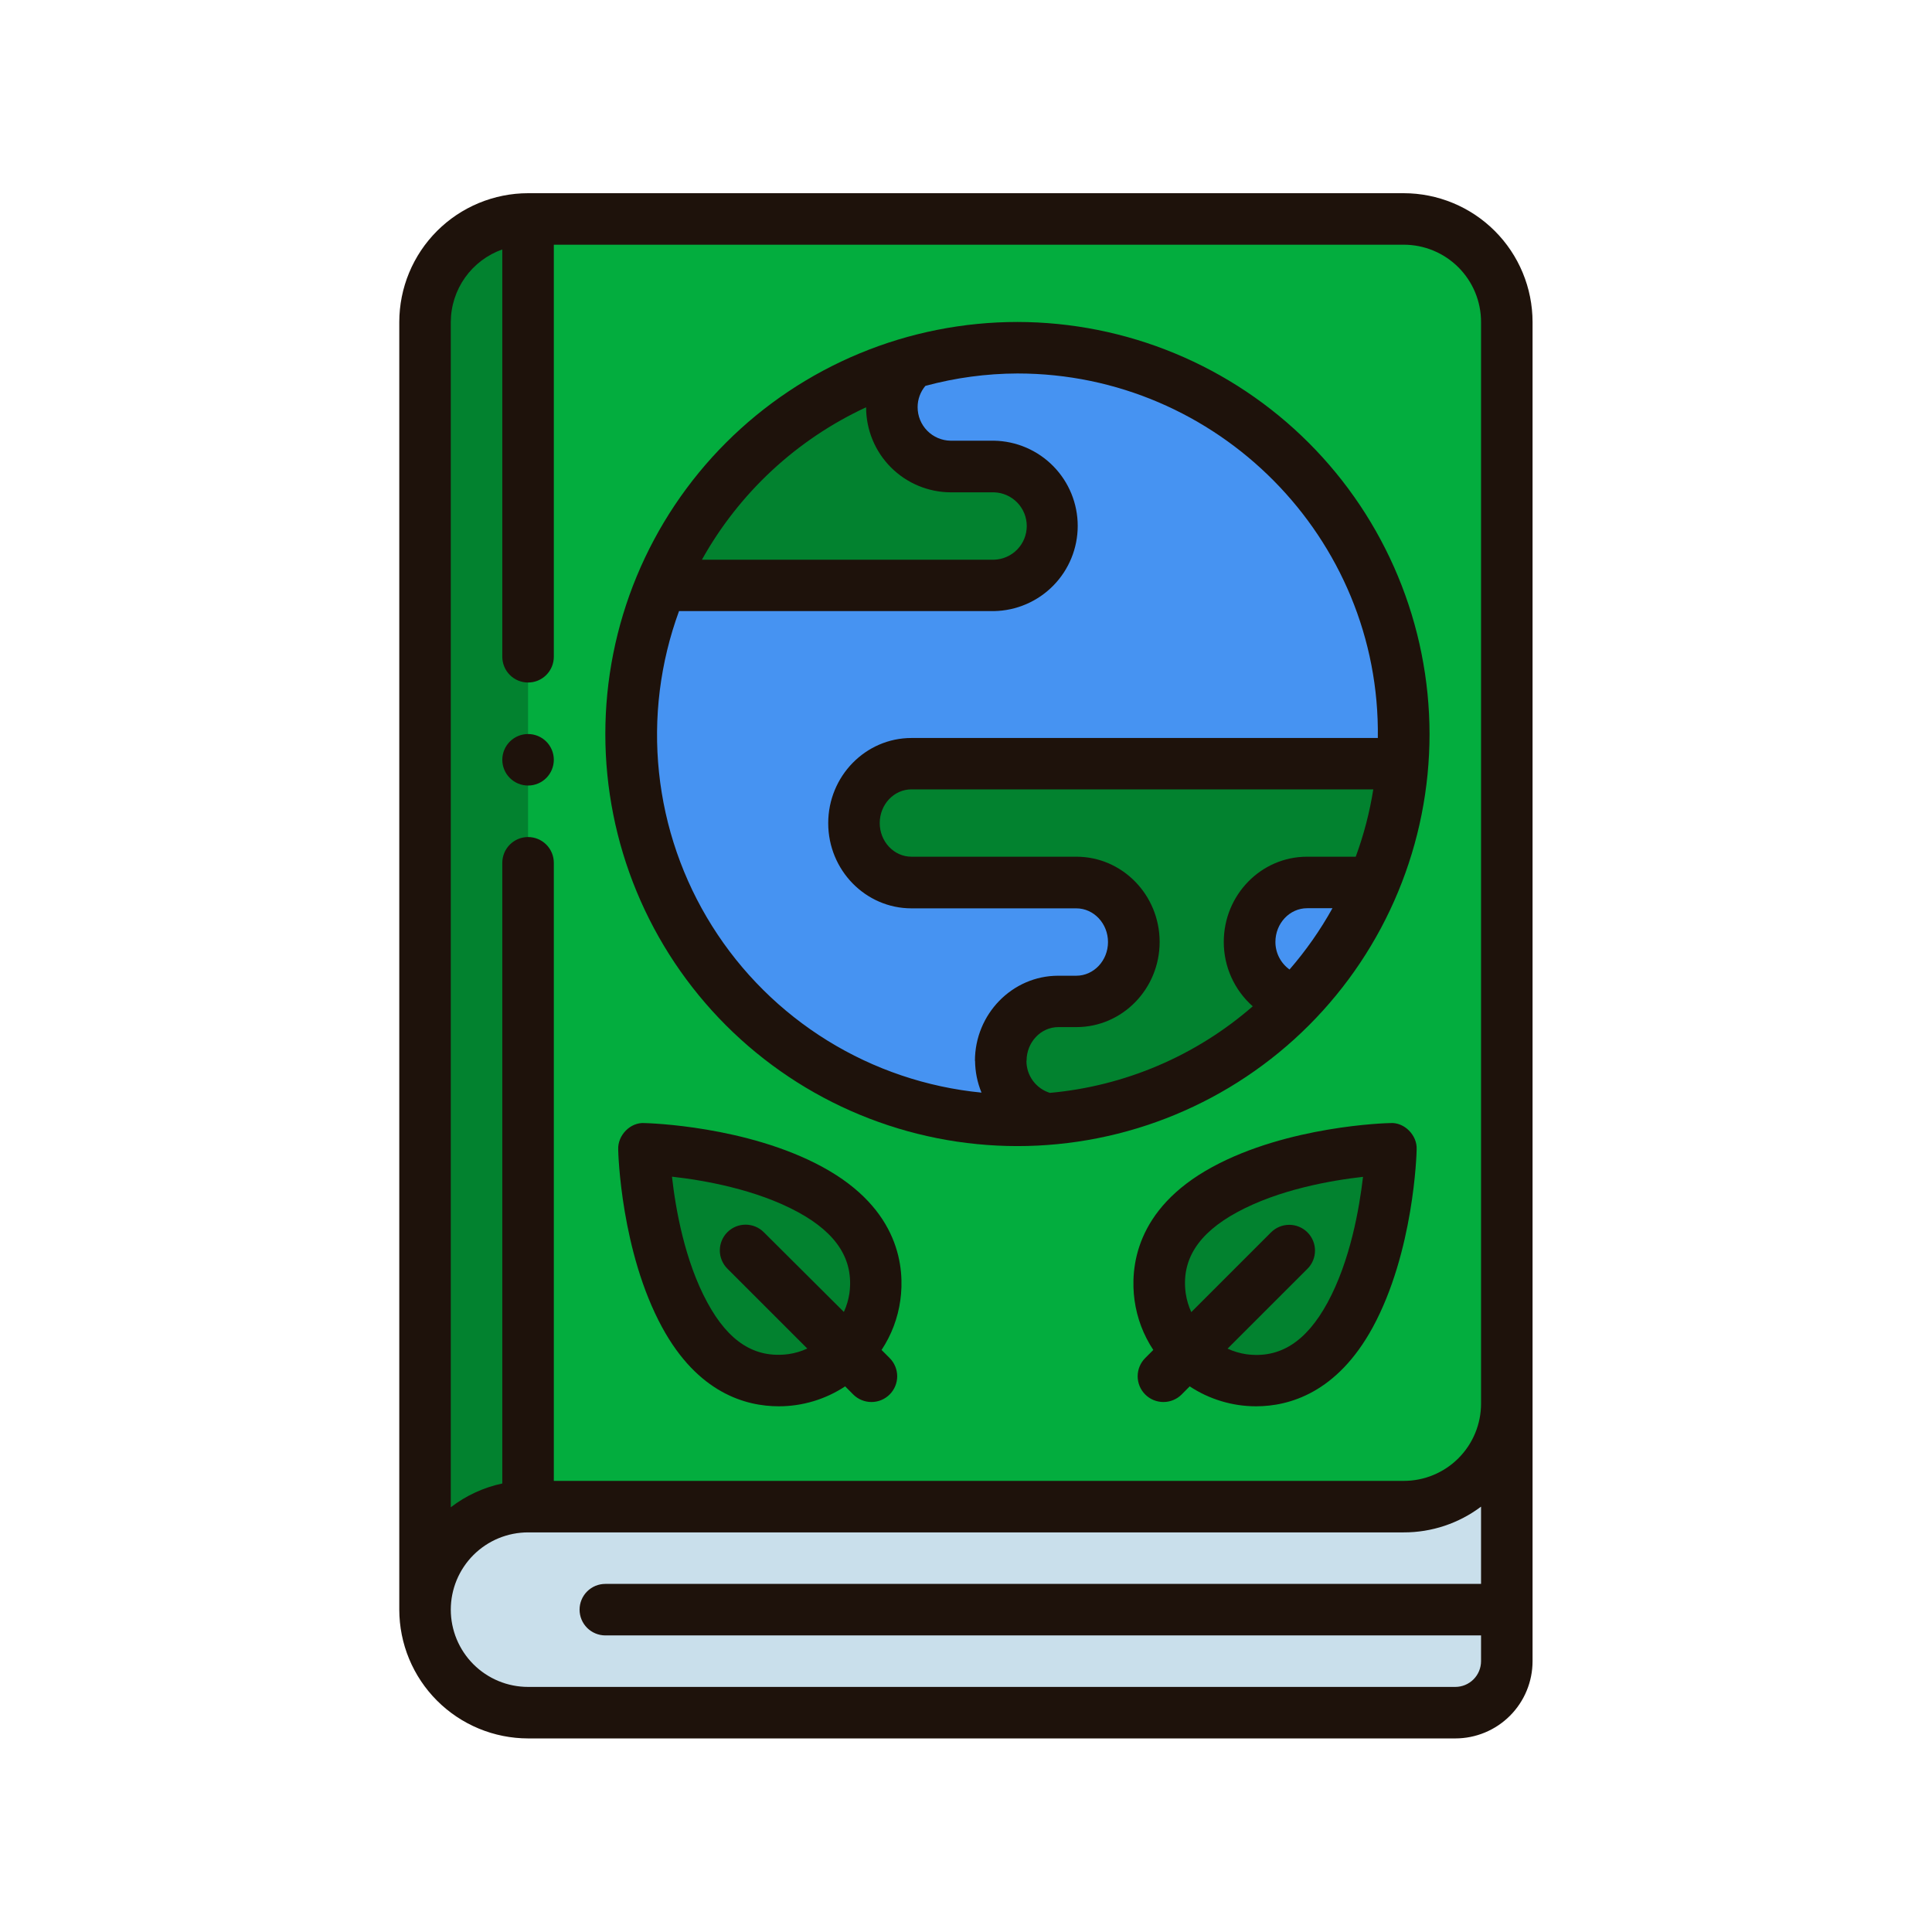 <svg xmlns="http://www.w3.org/2000/svg" xmlns:xlink="http://www.w3.org/1999/xlink" width="1024" zoomAndPan="magnify" viewBox="0 0 768 768" height="1024" preserveAspectRatio="xMidYMid meet" version="1.0"><defs><clipPath id="id1"><path d="M 158.594 76.801 L 609.344 76.801 L 609.344 691.051 L 158.594 691.051 Z M 158.594 76.801 " clip-rule="nonzero"/></clipPath></defs><path fill="#03ad3e" d="M 558.023 87.039 L 209.914 87.039 C 208.57 87.039 207.234 87.102 205.898 87.234 C 204.562 87.367 203.238 87.562 201.922 87.824 C 200.605 88.086 199.309 88.41 198.023 88.801 C 196.742 89.191 195.48 89.641 194.238 90.156 C 193 90.668 191.789 91.242 190.605 91.871 C 189.422 92.504 188.273 93.195 187.16 93.938 C 186.043 94.684 184.969 95.48 183.93 96.332 C 182.895 97.184 181.902 98.082 180.953 99.031 C 180.004 99.98 179.105 100.973 178.254 102.008 C 177.402 103.047 176.605 104.121 175.859 105.238 C 175.113 106.352 174.426 107.5 173.793 108.684 C 173.16 109.867 172.59 111.078 172.074 112.316 C 171.562 113.555 171.109 114.816 170.723 116.102 C 170.332 117.383 170.008 118.684 169.746 120 C 169.484 121.312 169.285 122.641 169.156 123.973 C 169.023 125.309 168.957 126.645 168.957 127.988 L 168.957 639.863 C 168.957 638.52 169.023 637.184 169.156 635.848 C 169.285 634.516 169.484 633.188 169.746 631.875 C 170.008 630.559 170.332 629.258 170.723 627.977 C 171.109 626.691 171.562 625.43 172.074 624.191 C 172.59 622.953 173.16 621.742 173.793 620.559 C 174.426 619.375 175.113 618.227 175.859 617.113 C 176.605 615.996 177.402 614.922 178.254 613.883 C 179.105 612.848 180.004 611.855 180.953 610.906 C 181.902 609.957 182.895 609.059 183.93 608.207 C 184.969 607.355 186.043 606.559 187.16 605.812 C 188.273 605.07 189.422 604.379 190.605 603.746 C 191.789 603.117 193 602.543 194.238 602.031 C 195.48 601.516 196.742 601.066 198.023 600.676 C 199.309 600.285 200.605 599.961 201.922 599.699 C 203.238 599.438 204.562 599.242 205.898 599.109 C 207.234 598.977 208.57 598.914 209.914 598.914 L 558.023 598.914 C 559.363 598.914 560.699 598.848 562.035 598.715 C 563.371 598.582 564.695 598.387 566.012 598.125 C 567.328 597.863 568.625 597.539 569.91 597.148 C 571.195 596.762 572.453 596.309 573.695 595.797 C 574.934 595.281 576.145 594.711 577.328 594.078 C 578.512 593.445 579.66 592.758 580.773 592.012 C 581.891 591.266 582.965 590.469 584.004 589.617 C 585.039 588.766 586.031 587.867 586.98 586.918 C 587.93 585.969 588.828 584.977 589.68 583.941 C 590.531 582.902 591.328 581.828 592.074 580.715 C 592.82 579.598 593.508 578.449 594.141 577.266 C 594.773 576.082 595.344 574.871 595.859 573.633 C 596.371 572.395 596.824 571.133 597.211 569.852 C 597.602 568.566 597.926 567.266 598.188 565.953 C 598.449 564.637 598.648 563.312 598.777 561.977 C 598.91 560.641 598.977 559.305 598.977 557.961 L 598.977 127.988 C 598.977 126.645 598.91 125.309 598.777 123.973 C 598.648 122.641 598.449 121.312 598.188 120 C 597.926 118.684 597.602 117.383 597.211 116.102 C 596.824 114.816 596.371 113.555 595.859 112.316 C 595.344 111.078 594.773 109.867 594.141 108.684 C 593.508 107.5 592.82 106.352 592.074 105.238 C 591.328 104.121 590.531 103.047 589.68 102.008 C 588.828 100.973 587.93 99.98 586.98 99.031 C 586.031 98.082 585.039 97.184 584.004 96.332 C 582.965 95.48 581.891 94.684 580.773 93.938 C 579.66 93.195 578.512 92.504 577.328 91.871 C 576.145 91.242 574.934 90.668 573.695 90.156 C 572.453 89.641 571.195 89.191 569.91 88.801 C 568.625 88.41 567.328 88.086 566.012 87.824 C 564.695 87.562 563.371 87.367 562.035 87.234 C 560.699 87.102 559.363 87.039 558.023 87.039 Z M 558.023 87.039 " fill-opacity="1" fill-rule="nonzero"/><path fill="#02822f" d="M 209.914 87.039 L 209.914 598.914 C 208.57 598.914 207.234 598.977 205.898 599.109 C 204.562 599.242 203.238 599.438 201.922 599.699 C 200.605 599.961 199.309 600.285 198.023 600.676 C 196.742 601.066 195.48 601.516 194.238 602.031 C 193 602.543 191.789 603.117 190.605 603.746 C 189.422 604.379 188.273 605.07 187.16 605.812 C 186.043 606.559 184.969 607.355 183.93 608.207 C 182.895 609.059 181.902 609.957 180.953 610.906 C 180.004 611.855 179.105 612.848 178.254 613.883 C 177.402 614.922 176.605 615.996 175.859 617.113 C 175.113 618.227 174.426 619.375 173.793 620.559 C 173.16 621.742 172.59 622.953 172.074 624.191 C 171.562 625.43 171.109 626.691 170.723 627.977 C 170.332 629.258 170.008 630.559 169.746 631.875 C 169.484 633.188 169.285 634.516 169.156 635.848 C 169.023 637.184 168.957 638.52 168.957 639.863 L 168.957 127.988 C 168.957 126.645 169.023 125.309 169.156 123.973 C 169.285 122.641 169.484 121.312 169.746 120 C 170.008 118.684 170.332 117.383 170.723 116.102 C 171.109 114.816 171.562 113.555 172.074 112.316 C 172.59 111.078 173.16 109.867 173.793 108.684 C 174.426 107.5 175.113 106.352 175.859 105.238 C 176.605 104.121 177.402 103.047 178.254 102.008 C 179.105 100.973 180.004 99.98 180.953 99.031 C 181.902 98.082 182.895 97.184 183.93 96.332 C 184.969 95.48 186.043 94.684 187.16 93.938 C 188.273 93.195 189.422 92.504 190.605 91.871 C 191.789 91.242 193 90.668 194.238 90.156 C 195.48 89.641 196.742 89.191 198.023 88.801 C 199.309 88.41 200.605 88.086 201.922 87.824 C 203.238 87.562 204.562 87.367 205.898 87.234 C 207.234 87.102 208.57 87.039 209.914 87.039 Z M 209.914 87.039 " fill-opacity="1" fill-rule="nonzero"/><path fill="#02822f" d="M 272.199 522.746 C 256.844 494.594 255.984 456.676 255.984 456.676 C 255.984 456.676 293.867 457.547 322.074 472.891 C 345.508 485.688 349.555 502.156 347.762 515.488 C 347.617 516.52 347.43 517.543 347.203 518.559 C 346.977 519.578 346.707 520.582 346.398 521.574 C 346.09 522.57 345.742 523.551 345.352 524.516 C 344.965 525.484 344.539 526.434 344.074 527.363 C 343.609 528.297 343.109 529.207 342.57 530.098 C 342.035 530.992 341.461 531.859 340.852 532.703 C 340.246 533.551 339.605 534.367 338.93 535.164 C 338.254 535.957 337.551 536.723 336.816 537.457 C 336.078 538.195 335.312 538.898 334.523 539.574 C 333.73 540.25 332.91 540.891 332.066 541.5 C 331.223 542.109 330.352 542.684 329.461 543.223 C 328.57 543.762 327.66 544.266 326.727 544.73 C 325.797 545.195 324.848 545.621 323.883 546.012 C 322.918 546.398 321.938 546.75 320.941 547.059 C 319.949 547.367 318.941 547.637 317.926 547.867 C 316.91 548.094 315.887 548.281 314.855 548.43 C 301.469 550.285 284.949 546.176 272.199 522.746 Z M 272.199 522.746 " fill-opacity="1" fill-rule="nonzero"/><path fill="#02822f" d="M 536.688 522.746 C 552.047 494.594 552.902 456.676 552.902 456.676 C 552.902 456.676 515.02 457.547 486.812 472.891 C 463.379 485.688 459.336 502.156 461.125 515.488 C 461.273 516.52 461.457 517.543 461.688 518.559 C 461.914 519.578 462.18 520.582 462.488 521.574 C 462.797 522.57 463.148 523.551 463.535 524.516 C 463.922 525.484 464.348 526.434 464.812 527.363 C 465.277 528.297 465.777 529.207 466.316 530.098 C 466.855 530.992 467.426 531.859 468.035 532.703 C 468.645 533.551 469.285 534.371 469.957 535.164 C 470.633 535.957 471.336 536.723 472.074 537.457 C 472.809 538.195 473.574 538.902 474.367 539.574 C 475.16 540.25 475.977 540.891 476.824 541.5 C 477.668 542.109 478.535 542.684 479.426 543.223 C 480.316 543.762 481.227 544.266 482.16 544.73 C 483.09 545.195 484.039 545.621 485.004 546.012 C 485.973 546.398 486.953 546.75 487.945 547.059 C 488.941 547.367 489.945 547.637 490.961 547.867 C 491.977 548.094 493 548.281 494.031 548.43 C 507.418 550.285 523.941 546.176 536.688 522.746 Z M 536.688 522.746 " fill-opacity="1" fill-rule="nonzero"/><path fill="#4693f2" d="M 558.023 291.789 C 558.023 294.301 557.961 296.812 557.836 299.324 C 557.715 301.832 557.527 304.34 557.281 306.84 C 557.035 309.34 556.727 311.832 556.359 314.32 C 555.992 316.805 555.562 319.281 555.07 321.746 C 554.582 324.211 554.031 326.664 553.418 329.102 C 552.809 331.539 552.137 333.961 551.41 336.363 C 550.68 338.77 549.891 341.156 549.043 343.52 C 548.199 345.887 547.293 348.23 546.332 350.555 C 545.371 352.875 544.352 355.172 543.277 357.445 C 542.203 359.715 541.07 361.961 539.887 364.176 C 538.703 366.395 537.465 368.578 536.172 370.734 C 534.879 372.891 533.535 375.012 532.141 377.102 C 530.742 379.191 529.297 381.246 527.797 383.266 C 526.301 385.281 524.754 387.266 523.16 389.207 C 521.566 391.148 519.926 393.051 518.238 394.914 C 516.551 396.777 514.816 398.594 513.039 400.371 C 511.262 402.148 509.441 403.883 507.582 405.57 C 505.719 407.258 503.816 408.898 501.871 410.492 C 499.93 412.086 497.949 413.633 495.93 415.129 C 493.91 416.629 491.855 418.074 489.766 419.469 C 487.676 420.867 485.555 422.211 483.398 423.504 C 481.242 424.793 479.055 426.031 476.84 427.219 C 474.625 428.402 472.379 429.531 470.105 430.605 C 467.836 431.68 465.539 432.699 463.215 433.66 C 460.895 434.621 458.551 435.527 456.184 436.375 C 453.816 437.219 451.43 438.008 449.023 438.738 C 446.621 439.469 444.199 440.137 441.762 440.746 C 439.32 441.359 436.871 441.91 434.406 442.398 C 431.941 442.891 429.465 443.32 426.977 443.688 C 424.492 444.059 422 444.363 419.496 444.609 C 416.996 444.855 414.488 445.043 411.98 445.164 C 409.469 445.289 406.957 445.352 404.445 445.352 C 401.93 445.352 399.418 445.289 396.91 445.164 C 394.398 445.043 391.891 444.855 389.391 444.609 C 386.891 444.363 384.395 444.059 381.91 443.688 C 379.422 443.32 376.949 442.891 374.484 442.398 C 372.016 441.91 369.566 441.359 367.129 440.746 C 364.691 440.137 362.27 439.469 359.863 438.738 C 357.457 438.008 355.07 437.219 352.707 436.375 C 350.34 435.527 347.996 434.621 345.672 433.66 C 343.352 432.699 341.055 431.68 338.781 430.605 C 336.508 429.531 334.266 428.402 332.047 427.219 C 329.832 426.031 327.645 424.793 325.488 423.504 C 323.332 422.211 321.211 420.867 319.121 419.469 C 317.031 418.074 314.977 416.629 312.957 415.129 C 310.938 413.633 308.957 412.086 307.016 410.492 C 305.074 408.898 303.168 407.258 301.309 405.57 C 299.445 403.883 297.625 402.148 295.848 400.371 C 294.07 398.594 292.34 396.777 290.652 394.914 C 288.961 393.051 287.32 391.148 285.727 389.207 C 284.133 387.266 282.586 385.281 281.09 383.266 C 279.594 381.246 278.145 379.191 276.75 377.102 C 275.352 375.012 274.008 372.891 272.715 370.734 C 271.426 368.578 270.184 366.395 269 364.176 C 267.816 361.961 266.688 359.715 265.613 357.445 C 264.535 355.172 263.52 352.875 262.559 350.555 C 261.594 348.23 260.691 345.887 259.844 343.52 C 258.996 341.156 258.207 338.77 257.48 336.363 C 256.75 333.961 256.078 331.539 255.469 329.102 C 254.859 326.664 254.309 324.211 253.816 321.746 C 253.328 319.281 252.898 316.805 252.527 314.32 C 252.16 311.832 251.852 309.34 251.605 306.84 C 251.359 304.34 251.176 301.832 251.051 299.324 C 250.93 296.812 250.867 294.301 250.867 291.789 C 250.867 289.273 250.93 286.762 251.051 284.254 C 251.176 281.742 251.359 279.238 251.605 276.734 C 251.852 274.234 252.16 271.742 252.527 269.254 C 252.898 266.77 253.328 264.293 253.816 261.828 C 254.309 259.363 254.859 256.914 255.469 254.477 C 256.078 252.035 256.75 249.617 257.48 247.211 C 258.207 244.805 258.996 242.422 259.844 240.055 C 260.691 237.688 261.594 235.344 262.559 233.023 C 263.52 230.699 264.535 228.402 265.613 226.133 C 266.688 223.859 267.816 221.613 269 219.398 C 270.184 217.184 271.426 214.996 272.715 212.84 C 274.008 210.684 275.352 208.562 276.75 206.473 C 278.145 204.383 279.594 202.328 281.09 200.309 C 282.586 198.293 284.133 196.312 285.727 194.367 C 287.32 192.426 288.961 190.523 290.652 188.66 C 292.34 186.801 294.07 184.98 295.848 183.203 C 297.625 181.426 299.445 179.691 301.309 178.004 C 303.168 176.316 305.074 174.676 307.016 173.082 C 308.957 171.488 310.938 169.941 312.957 168.445 C 314.977 166.949 317.031 165.5 319.121 164.105 C 321.211 162.707 323.332 161.363 325.488 160.074 C 327.645 158.781 329.832 157.543 332.047 156.359 C 334.266 155.172 336.508 154.043 338.781 152.969 C 341.055 151.895 343.352 150.875 345.672 149.914 C 347.996 148.953 350.34 148.047 352.707 147.203 C 355.07 146.355 357.457 145.566 359.863 144.836 C 362.27 144.109 364.691 143.438 367.129 142.828 C 369.566 142.215 372.016 141.664 374.484 141.176 C 376.949 140.684 379.422 140.254 381.91 139.887 C 384.395 139.52 386.891 139.211 389.391 138.965 C 391.891 138.719 394.398 138.535 396.91 138.41 C 399.418 138.285 401.93 138.227 404.445 138.227 C 406.957 138.227 409.469 138.285 411.98 138.41 C 414.488 138.535 416.996 138.719 419.496 138.965 C 422 139.211 424.492 139.52 426.977 139.887 C 429.465 140.254 431.941 140.684 434.406 141.176 C 436.871 141.664 439.32 142.215 441.762 142.828 C 444.199 143.438 446.621 144.109 449.023 144.836 C 451.43 145.566 453.816 146.355 456.184 147.203 C 458.551 148.047 460.895 148.953 463.215 149.914 C 465.539 150.875 467.836 151.895 470.105 152.969 C 472.379 154.043 474.625 155.172 476.84 156.359 C 479.055 157.543 481.242 158.781 483.398 160.074 C 485.555 161.363 487.676 162.707 489.766 164.105 C 491.855 165.5 493.91 166.949 495.93 168.445 C 497.949 169.941 499.93 171.488 501.871 173.082 C 503.816 174.676 505.719 176.316 507.582 178.004 C 509.441 179.691 511.262 181.426 513.039 183.203 C 514.816 184.98 516.551 186.801 518.238 188.66 C 519.926 190.523 521.566 192.426 523.16 194.367 C 524.754 196.312 526.301 198.293 527.797 200.309 C 529.297 202.328 530.742 204.383 532.141 206.473 C 533.535 208.562 534.879 210.684 536.172 212.84 C 537.465 214.996 538.703 217.184 539.887 219.398 C 541.07 221.613 542.203 223.859 543.277 226.133 C 544.352 228.402 545.371 230.699 546.332 233.023 C 547.293 235.344 548.199 237.688 549.043 240.055 C 549.891 242.422 550.68 244.805 551.41 247.211 C 552.137 249.617 552.809 252.035 553.418 254.477 C 554.031 256.914 554.582 259.363 555.07 261.828 C 555.562 264.293 555.992 266.77 556.359 269.254 C 556.727 271.742 557.035 274.234 557.281 276.734 C 557.527 279.238 557.715 281.742 557.836 284.254 C 557.961 286.762 558.023 289.273 558.023 291.789 Z M 558.023 291.789 " fill-opacity="1" fill-rule="nonzero"/><path fill="#02822f" d="M 362.312 303.598 C 349.695 303.598 339.469 314.184 339.469 327.223 C 339.469 340.262 349.707 350.844 362.312 350.844 L 427.84 350.844 C 440.457 350.844 450.684 361.43 450.684 374.48 C 450.684 387.535 440.445 398.105 427.84 398.105 L 420.645 398.105 C 408.027 398.105 397.789 408.676 397.789 421.727 C 397.773 423.043 397.871 424.352 398.078 425.648 C 398.281 426.949 398.598 428.223 399.016 429.469 C 399.438 430.715 399.957 431.918 400.582 433.074 C 401.203 434.234 401.918 435.332 402.727 436.371 C 403.535 437.41 404.422 438.375 405.395 439.262 C 406.363 440.152 407.398 440.953 408.504 441.668 C 409.609 442.379 410.766 442.996 411.977 443.516 C 413.184 444.035 414.43 444.449 415.707 444.762 C 420.398 444.422 425.066 443.867 429.707 443.098 C 434.348 442.328 438.945 441.344 443.496 440.148 C 448.047 438.957 452.531 437.555 456.953 435.945 C 461.375 434.336 465.715 432.527 469.969 430.52 C 474.223 428.512 478.375 426.309 482.426 423.918 C 486.48 421.527 490.41 418.953 494.227 416.199 C 498.039 413.441 501.719 410.516 505.262 407.422 C 508.805 404.328 512.199 401.078 515.441 397.668 C 514.117 397.402 512.824 397.023 511.562 396.535 C 510.301 396.043 509.094 395.449 507.938 394.746 C 506.777 394.047 505.691 393.254 504.672 392.363 C 503.652 391.477 502.719 390.504 501.867 389.453 C 501.016 388.402 500.262 387.289 499.602 386.105 C 498.945 384.922 498.395 383.695 497.949 382.418 C 497.508 381.141 497.176 379.832 496.957 378.5 C 496.742 377.164 496.641 375.82 496.656 374.469 C 496.656 361.414 506.895 350.832 519.5 350.832 L 546.156 350.832 C 552.434 335.688 556.172 319.938 557.367 303.586 Z M 362.312 303.598 " fill-opacity="1" fill-rule="nonzero"/><path fill="#02822f" d="M 418.625 209.094 C 418.625 209.867 418.59 210.637 418.516 211.402 C 418.441 212.172 418.328 212.934 418.18 213.691 C 418.031 214.449 417.844 215.199 417.621 215.938 C 417.398 216.676 417.141 217.402 416.848 218.117 C 416.555 218.828 416.227 219.527 415.863 220.207 C 415.5 220.891 415.105 221.551 414.68 222.195 C 414.25 222.836 413.793 223.457 413.305 224.055 C 412.816 224.652 412.301 225.227 411.758 225.773 C 411.215 226.32 410.645 226.84 410.047 227.332 C 409.453 227.824 408.836 228.285 408.195 228.715 C 407.555 229.145 406.895 229.543 406.215 229.91 C 405.535 230.273 404.84 230.605 404.125 230.906 C 403.414 231.203 402.691 231.465 401.953 231.691 C 401.215 231.918 400.465 232.105 399.711 232.262 C 398.953 232.414 398.191 232.531 397.422 232.609 C 396.656 232.688 395.887 232.727 395.113 232.73 L 262.68 232.73 C 264.891 227.41 267.395 222.234 270.188 217.199 C 272.984 212.16 276.055 207.297 279.398 202.609 C 282.742 197.918 286.34 193.434 290.191 189.148 C 294.043 184.863 298.121 180.809 302.43 176.988 C 306.738 173.164 311.25 169.594 315.961 166.281 C 320.672 162.965 325.555 159.926 330.609 157.16 C 335.664 154.398 340.855 151.926 346.188 149.75 C 351.523 147.57 356.961 145.703 362.504 144.137 C 361.238 145.238 360.105 146.461 359.105 147.805 C 358.105 149.152 357.262 150.59 356.574 152.117 C 355.887 153.648 355.371 155.23 355.027 156.871 C 354.68 158.512 354.516 160.172 354.531 161.848 C 354.527 162.617 354.562 163.387 354.633 164.152 C 354.703 164.918 354.812 165.68 354.957 166.438 C 355.105 167.191 355.289 167.941 355.508 168.68 C 355.727 169.418 355.98 170.141 356.273 170.855 C 356.562 171.566 356.891 172.266 357.25 172.945 C 357.609 173.625 358 174.289 358.426 174.93 C 358.852 175.574 359.305 176.191 359.789 176.789 C 360.277 177.387 360.789 177.961 361.332 178.508 C 361.875 179.055 362.441 179.574 363.035 180.066 C 363.629 180.559 364.242 181.02 364.883 181.449 C 365.52 181.879 366.176 182.277 366.855 182.645 C 367.531 183.012 368.227 183.344 368.938 183.641 C 369.645 183.938 370.371 184.203 371.105 184.43 C 371.84 184.656 372.586 184.844 373.34 185 C 374.094 185.152 374.855 185.27 375.621 185.348 C 376.387 185.426 377.156 185.469 377.926 185.473 L 395.18 185.473 C 395.949 185.477 396.715 185.52 397.484 185.598 C 398.25 185.68 399.008 185.797 399.762 185.953 C 400.52 186.105 401.262 186.297 402 186.523 C 402.734 186.754 403.457 187.016 404.168 187.312 C 404.879 187.613 405.57 187.945 406.25 188.312 C 406.926 188.676 407.586 189.074 408.223 189.508 C 408.863 189.938 409.477 190.398 410.07 190.891 C 410.664 191.379 411.234 191.898 411.777 192.445 C 412.316 192.992 412.832 193.562 413.32 194.16 C 413.805 194.758 414.262 195.379 414.688 196.02 C 415.113 196.66 415.508 197.32 415.867 198.004 C 416.23 198.684 416.559 199.379 416.852 200.09 C 417.145 200.805 417.402 201.527 417.621 202.266 C 417.844 203.004 418.031 203.75 418.18 204.504 C 418.328 205.262 418.441 206.023 418.516 206.789 C 418.59 207.555 418.625 208.324 418.625 209.094 Z M 418.625 209.094 " fill-opacity="1" fill-rule="nonzero"/><path fill="#c9dfeb" d="M 558.023 598.914 L 209.914 598.914 C 208.57 598.914 207.234 598.977 205.898 599.109 C 204.562 599.242 203.238 599.438 201.922 599.699 C 200.605 599.961 199.309 600.285 198.023 600.676 C 196.742 601.066 195.48 601.516 194.238 602.031 C 193 602.543 191.789 603.117 190.605 603.746 C 189.422 604.379 188.273 605.07 187.16 605.812 C 186.043 606.559 184.969 607.355 183.93 608.207 C 182.895 609.059 181.902 609.957 180.953 610.906 C 180.004 611.855 179.105 612.848 178.254 613.883 C 177.402 614.922 176.605 615.996 175.859 617.113 C 175.113 618.227 174.426 619.375 173.793 620.559 C 173.16 621.742 172.59 622.953 172.074 624.191 C 171.562 625.43 171.109 626.691 170.723 627.977 C 170.332 629.258 170.008 630.559 169.746 631.875 C 169.484 633.188 169.285 634.516 169.156 635.848 C 169.023 637.184 168.957 638.52 168.957 639.863 C 168.957 641.203 169.023 642.543 169.156 643.875 C 169.285 645.211 169.484 646.535 169.746 647.852 C 170.008 649.168 170.332 650.465 170.723 651.75 C 171.109 653.031 171.562 654.293 172.074 655.535 C 172.59 656.773 173.16 657.984 173.793 659.168 C 174.426 660.348 175.113 661.496 175.859 662.613 C 176.605 663.727 177.402 664.805 178.254 665.84 C 179.105 666.879 180.004 667.871 180.953 668.82 C 181.902 669.766 182.895 670.668 183.93 671.516 C 184.969 672.367 186.043 673.164 187.16 673.91 C 188.273 674.656 189.422 675.344 190.605 675.977 C 191.789 676.609 193 677.184 194.238 677.695 C 195.48 678.207 196.742 678.66 198.023 679.051 C 199.309 679.438 200.605 679.766 201.922 680.027 C 203.238 680.289 204.562 680.484 205.898 680.617 C 207.234 680.746 208.57 680.812 209.914 680.812 L 578.5 680.812 C 579.168 680.812 579.84 680.781 580.504 680.715 C 581.172 680.648 581.836 680.551 582.492 680.418 C 583.152 680.289 583.801 680.125 584.441 679.93 C 585.086 679.734 585.715 679.512 586.336 679.254 C 586.953 678.996 587.559 678.711 588.152 678.395 C 588.742 678.078 589.316 677.734 589.875 677.363 C 590.434 676.988 590.973 676.59 591.488 676.164 C 592.008 675.738 592.504 675.289 592.977 674.816 C 593.453 674.34 593.902 673.844 594.328 673.328 C 594.754 672.809 595.152 672.27 595.523 671.711 C 595.898 671.156 596.242 670.582 596.559 669.988 C 596.875 669.398 597.16 668.793 597.418 668.172 C 597.672 667.555 597.898 666.922 598.094 666.281 C 598.289 665.641 598.453 664.988 598.582 664.332 C 598.715 663.676 598.812 663.012 598.879 662.344 C 598.941 661.676 598.977 661.008 598.977 660.336 L 598.977 557.961 C 598.977 559.305 598.91 560.641 598.777 561.977 C 598.648 563.312 598.449 564.637 598.188 565.953 C 597.926 567.266 597.602 568.566 597.211 569.852 C 596.824 571.133 596.371 572.395 595.859 573.633 C 595.344 574.871 594.773 576.082 594.141 577.266 C 593.508 578.449 592.82 579.598 592.074 580.715 C 591.328 581.828 590.531 582.902 589.68 583.941 C 588.828 584.977 587.93 585.969 586.98 586.918 C 586.031 587.867 585.039 588.766 584.004 589.617 C 582.965 590.469 581.891 591.266 580.773 592.012 C 579.66 592.758 578.512 593.445 577.328 594.078 C 576.145 594.711 574.934 595.281 573.695 595.797 C 572.453 596.309 571.195 596.762 569.91 597.148 C 568.625 597.539 567.328 597.863 566.012 598.125 C 564.695 598.387 563.371 598.582 562.035 598.715 C 560.699 598.848 559.363 598.914 558.023 598.914 Z M 558.023 598.914 " fill-opacity="1" fill-rule="nonzero"/><path fill="#1e120b" d="M 326.965 463.895 C 296.926 447.562 257.855 446.477 256.23 446.438 C 250.57 446.039 245.504 451.301 245.746 456.918 C 245.746 458.543 246.875 497.652 263.215 527.648 C 277.398 553.715 296.414 559.023 309.57 559.023 C 314.262 559.023 318.855 558.352 323.348 557.004 C 327.84 555.652 332.047 553.688 335.961 551.102 L 339.172 554.328 C 339.648 554.805 340.168 555.227 340.727 555.602 C 341.285 555.973 341.875 556.289 342.496 556.547 C 343.117 556.805 343.758 556.996 344.418 557.129 C 345.078 557.258 345.742 557.324 346.414 557.324 C 347.086 557.324 347.754 557.258 348.414 557.125 C 349.074 556.996 349.711 556.801 350.332 556.543 C 350.953 556.285 351.543 555.969 352.102 555.594 C 352.664 555.223 353.18 554.797 353.656 554.32 C 354.129 553.848 354.555 553.328 354.926 552.77 C 355.301 552.211 355.617 551.621 355.871 551 C 356.129 550.379 356.324 549.738 356.453 549.078 C 356.586 548.418 356.652 547.754 356.652 547.082 C 356.648 546.41 356.586 545.742 356.453 545.082 C 356.32 544.426 356.125 543.785 355.871 543.164 C 355.613 542.543 355.297 541.953 354.922 541.395 C 354.547 540.836 354.125 540.316 353.648 539.844 L 350.438 536.629 C 354.406 530.598 356.895 524.008 357.898 516.859 C 359.652 504.293 357.848 480.695 326.965 463.895 Z M 303.633 489.832 C 303.156 489.355 302.641 488.93 302.082 488.555 C 301.523 488.18 300.934 487.863 300.312 487.605 C 299.691 487.348 299.051 487.152 298.391 487.02 C 297.73 486.887 297.062 486.82 296.391 486.82 C 295.719 486.82 295.051 486.883 294.391 487.016 C 293.73 487.145 293.09 487.34 292.469 487.598 C 291.848 487.855 291.258 488.168 290.695 488.543 C 290.137 488.918 289.617 489.34 289.145 489.816 C 288.668 490.293 288.242 490.809 287.867 491.367 C 287.492 491.93 287.18 492.52 286.922 493.141 C 286.664 493.762 286.469 494.402 286.336 495.062 C 286.207 495.723 286.141 496.387 286.141 497.062 C 286.141 497.734 286.207 498.402 286.336 499.059 C 286.469 499.719 286.664 500.359 286.922 500.98 C 287.18 501.605 287.496 502.195 287.871 502.754 C 288.242 503.312 288.668 503.828 289.145 504.305 L 320.91 536.066 C 318.527 537.172 316.035 537.91 313.438 538.281 C 300.074 540.047 289.645 533.379 281.199 517.805 C 272.137 501.172 268.539 480.375 267.121 467.746 C 279.727 469.152 300.484 472.75 317.188 481.82 C 332.723 490.266 339.402 500.812 337.664 514.043 C 337.285 516.641 336.547 519.133 335.449 521.516 Z M 303.633 489.832 " fill-opacity="1" fill-rule="nonzero"/><path fill="#1e120b" d="M 552.66 446.438 C 551.02 446.438 511.961 447.562 481.926 463.895 C 451.043 480.695 449.289 504.293 450.992 516.859 C 451.996 524.008 454.48 530.598 458.453 536.629 L 455.238 539.844 C 454.766 540.316 454.34 540.836 453.965 541.395 C 453.59 541.953 453.277 542.543 453.02 543.164 C 452.762 543.785 452.566 544.426 452.434 545.082 C 452.305 545.742 452.238 546.41 452.238 547.082 C 452.238 547.754 452.301 548.418 452.434 549.078 C 452.562 549.738 452.758 550.379 453.016 551 C 453.273 551.621 453.586 552.211 453.961 552.77 C 454.332 553.328 454.758 553.848 455.234 554.32 C 455.707 554.797 456.227 555.223 456.785 555.598 C 457.344 555.969 457.934 556.285 458.555 556.543 C 459.176 556.801 459.816 556.996 460.477 557.125 C 461.133 557.258 461.801 557.324 462.473 557.324 C 463.145 557.324 463.812 557.258 464.469 557.129 C 465.129 556.996 465.77 556.805 466.391 556.547 C 467.012 556.289 467.602 555.973 468.164 555.602 C 468.723 555.227 469.238 554.805 469.715 554.328 L 472.926 551.102 C 476.84 553.688 481.047 555.652 485.539 557 C 490.031 558.352 494.625 559.023 499.316 559.023 C 512.473 559.023 531.492 553.688 545.684 527.648 C 562.016 497.613 563.141 458.555 563.141 456.867 C 563.41 451.312 558.254 446.027 552.66 446.438 Z M 527.691 517.855 C 519.242 533.379 508.762 540.098 495.453 538.332 C 492.852 537.949 490.363 537.207 487.977 536.105 L 519.742 504.355 C 520.219 503.879 520.641 503.363 521.016 502.805 C 521.387 502.246 521.703 501.656 521.957 501.035 C 522.215 500.414 522.41 499.773 522.539 499.113 C 522.668 498.453 522.734 497.789 522.734 497.117 C 522.734 496.445 522.668 495.777 522.535 495.121 C 522.406 494.461 522.211 493.82 521.953 493.199 C 521.695 492.578 521.379 491.988 521.004 491.43 C 520.633 490.871 520.207 490.355 519.73 489.883 C 519.258 489.406 518.738 488.98 518.18 488.609 C 517.621 488.234 517.031 487.922 516.41 487.664 C 515.789 487.406 515.148 487.211 514.488 487.082 C 513.832 486.949 513.164 486.887 512.492 486.887 C 511.82 486.887 511.156 486.949 510.496 487.082 C 509.836 487.215 509.195 487.406 508.574 487.664 C 507.953 487.922 507.363 488.238 506.805 488.609 C 506.246 488.984 505.73 489.406 505.254 489.883 L 473.555 521.582 C 472.457 519.195 471.719 516.707 471.34 514.109 C 469.535 500.875 476.215 490.332 491.754 481.887 C 508.391 472.836 529.188 469.23 541.82 467.809 C 540.348 480.438 536.738 501.223 527.691 517.855 Z M 527.691 517.855 " fill-opacity="1" fill-rule="nonzero"/><g clip-path="url(#id1)"><path fill="#1e120b" d="M 558.023 76.801 L 209.914 76.801 C 208.234 76.801 206.562 76.887 204.898 77.051 C 203.23 77.219 201.574 77.465 199.93 77.793 C 198.285 78.121 196.664 78.531 195.059 79.02 C 193.457 79.508 191.879 80.07 190.332 80.715 C 188.785 81.355 187.27 82.074 185.793 82.863 C 184.316 83.652 182.879 84.516 181.484 85.445 C 180.094 86.379 178.75 87.375 177.453 88.438 C 176.156 89.504 174.918 90.625 173.73 91.812 C 172.547 92.996 171.422 94.238 170.359 95.531 C 169.297 96.828 168.297 98.172 167.367 99.562 C 166.434 100.957 165.574 102.395 164.785 103.871 C 163.992 105.348 163.277 106.859 162.633 108.41 C 161.992 109.957 161.426 111.531 160.938 113.137 C 160.449 114.738 160.043 116.363 159.715 118.004 C 159.387 119.648 159.137 121.305 158.973 122.973 C 158.805 124.641 158.723 126.312 158.719 127.988 L 158.719 639.863 C 158.723 641.539 158.805 643.211 158.973 644.879 C 159.137 646.547 159.387 648.199 159.715 649.844 C 160.043 651.488 160.449 653.109 160.938 654.715 C 161.426 656.316 161.992 657.895 162.633 659.441 C 163.277 660.988 163.992 662.5 164.785 663.98 C 165.574 665.457 166.434 666.891 167.367 668.285 C 168.297 669.68 169.297 671.023 170.359 672.32 C 171.422 673.613 172.547 674.855 173.73 676.039 C 174.918 677.223 176.156 678.348 177.453 679.41 C 178.75 680.477 180.094 681.473 181.484 682.402 C 182.879 683.336 184.316 684.195 185.793 684.988 C 187.27 685.777 188.785 686.496 190.332 687.137 C 191.879 687.777 193.457 688.344 195.059 688.832 C 196.664 689.32 198.285 689.727 199.93 690.055 C 201.574 690.383 203.23 690.633 204.898 690.797 C 206.562 690.965 208.234 691.047 209.914 691.051 L 578.5 691.051 C 579.504 691.051 580.508 691 581.508 690.902 C 582.512 690.805 583.504 690.656 584.492 690.461 C 585.477 690.262 586.453 690.02 587.414 689.727 C 588.379 689.434 589.324 689.098 590.254 688.711 C 591.184 688.328 592.09 687.898 592.977 687.422 C 593.863 686.949 594.727 686.434 595.562 685.875 C 596.398 685.316 597.207 684.715 597.984 684.078 C 598.762 683.441 599.508 682.766 600.219 682.055 C 600.93 681.344 601.605 680.598 602.242 679.82 C 602.879 679.043 603.48 678.238 604.039 677.398 C 604.598 676.562 605.113 675.703 605.586 674.816 C 606.062 673.93 606.492 673.02 606.875 672.09 C 607.262 671.16 607.598 670.215 607.891 669.254 C 608.184 668.289 608.426 667.316 608.625 666.328 C 608.82 665.344 608.969 664.348 609.066 663.348 C 609.164 662.348 609.215 661.344 609.215 660.336 L 609.215 127.988 C 609.211 126.312 609.129 124.641 608.961 122.973 C 608.797 121.305 608.547 119.648 608.219 118.004 C 607.891 116.363 607.484 114.738 606.996 113.137 C 606.508 111.531 605.941 109.957 605.301 108.41 C 604.656 106.859 603.941 105.348 603.152 103.871 C 602.359 102.395 601.5 100.957 600.566 99.562 C 599.637 98.172 598.637 96.828 597.574 95.531 C 596.512 94.238 595.387 92.996 594.203 91.812 C 593.016 90.625 591.777 89.504 590.48 88.438 C 589.184 87.375 587.84 86.379 586.449 85.445 C 585.055 84.516 583.617 83.652 582.141 82.863 C 580.664 82.074 579.152 81.355 577.602 80.715 C 576.055 80.07 574.477 79.508 572.875 79.02 C 571.27 78.531 569.648 78.121 568.004 77.793 C 566.359 77.465 564.707 77.219 563.039 77.051 C 561.371 76.887 559.699 76.801 558.023 76.801 Z M 578.5 670.574 L 209.914 670.574 C 208.906 670.574 207.902 670.527 206.902 670.426 C 205.902 670.328 204.906 670.18 203.922 669.984 C 202.934 669.789 201.957 669.543 200.996 669.254 C 200.035 668.961 199.086 668.621 198.156 668.238 C 197.23 667.852 196.32 667.422 195.434 666.949 C 194.547 666.473 193.684 665.957 192.848 665.398 C 192.012 664.84 191.203 664.242 190.426 663.605 C 189.648 662.965 188.906 662.289 188.191 661.578 C 187.48 660.867 186.809 660.125 186.168 659.348 C 185.531 658.57 184.934 657.762 184.375 656.926 C 183.812 656.09 183.297 655.227 182.824 654.34 C 182.348 653.453 181.918 652.547 181.535 651.617 C 181.148 650.688 180.812 649.742 180.52 648.777 C 180.227 647.816 179.984 646.84 179.785 645.855 C 179.59 644.867 179.441 643.875 179.344 642.871 C 179.246 641.871 179.195 640.867 179.195 639.863 C 179.195 638.855 179.246 637.852 179.344 636.852 C 179.441 635.852 179.59 634.855 179.785 633.871 C 179.984 632.883 180.227 631.91 180.52 630.945 C 180.812 629.984 181.148 629.039 181.535 628.109 C 181.918 627.18 182.348 626.273 182.824 625.383 C 183.297 624.496 183.812 623.637 184.375 622.801 C 184.934 621.965 185.531 621.156 186.168 620.379 C 186.809 619.602 187.48 618.855 188.191 618.145 C 188.906 617.434 189.648 616.758 190.426 616.121 C 191.203 615.484 192.012 614.887 192.848 614.324 C 193.684 613.766 194.547 613.25 195.434 612.777 C 196.32 612.301 197.23 611.871 198.156 611.488 C 199.086 611.102 200.035 610.766 200.996 610.473 C 201.957 610.18 202.934 609.938 203.922 609.738 C 204.906 609.543 205.902 609.398 206.902 609.297 C 207.902 609.199 208.906 609.148 209.914 609.148 L 558.023 609.148 C 560.773 609.156 563.508 608.938 566.223 608.5 C 568.941 608.059 571.605 607.406 574.215 606.535 C 576.824 605.664 579.348 604.59 581.785 603.312 C 584.223 602.035 586.539 600.566 588.738 598.914 L 588.738 629.625 L 240.629 629.625 C 239.957 629.625 239.289 629.691 238.629 629.82 C 237.973 629.953 237.332 630.148 236.711 630.402 C 236.09 630.66 235.5 630.977 234.941 631.352 C 234.379 631.723 233.863 632.148 233.387 632.625 C 232.914 633.098 232.488 633.617 232.113 634.176 C 231.742 634.734 231.426 635.324 231.168 635.945 C 230.91 636.566 230.719 637.207 230.586 637.863 C 230.453 638.523 230.391 639.191 230.391 639.863 C 230.391 640.535 230.453 641.199 230.586 641.859 C 230.719 642.52 230.91 643.16 231.168 643.781 C 231.426 644.402 231.742 644.992 232.113 645.551 C 232.488 646.109 232.914 646.625 233.387 647.102 C 233.863 647.578 234.379 648 234.941 648.375 C 235.5 648.75 236.09 649.062 236.711 649.32 C 237.332 649.578 237.973 649.773 238.629 649.902 C 239.289 650.035 239.957 650.102 240.629 650.102 L 588.738 650.102 L 588.738 660.336 C 588.738 661.008 588.672 661.676 588.539 662.336 C 588.41 662.992 588.215 663.633 587.957 664.254 C 587.699 664.875 587.387 665.465 587.012 666.023 C 586.637 666.582 586.215 667.102 585.738 667.578 C 585.262 668.051 584.746 668.477 584.188 668.848 C 583.629 669.223 583.039 669.539 582.418 669.797 C 581.797 670.055 581.156 670.246 580.496 670.379 C 579.836 670.508 579.172 670.574 578.5 670.574 Z M 558.023 588.676 L 220.152 588.676 L 220.152 342.977 C 220.152 342.305 220.086 341.637 219.953 340.977 C 219.824 340.32 219.629 339.68 219.371 339.059 C 219.113 338.438 218.797 337.848 218.426 337.289 C 218.051 336.727 217.629 336.211 217.152 335.734 C 216.676 335.262 216.16 334.836 215.602 334.461 C 215.043 334.09 214.453 333.773 213.832 333.516 C 213.211 333.258 212.57 333.066 211.91 332.934 C 211.25 332.805 210.586 332.738 209.914 332.738 C 209.238 332.738 208.574 332.805 207.914 332.934 C 207.254 333.066 206.617 333.258 205.996 333.516 C 205.371 333.773 204.781 334.09 204.223 334.461 C 203.664 334.836 203.148 335.262 202.672 335.734 C 202.195 336.211 201.773 336.727 201.398 337.289 C 201.027 337.848 200.711 338.438 200.453 339.059 C 200.195 339.68 200 340.32 199.871 340.977 C 199.738 341.637 199.672 342.305 199.672 342.977 L 199.672 589.711 C 195.949 590.5 192.359 591.691 188.902 593.289 C 185.449 594.883 182.211 596.844 179.195 599.168 L 179.195 127.988 C 179.203 126.414 179.328 124.852 179.578 123.297 C 179.824 121.742 180.188 120.219 180.668 118.719 C 181.148 117.223 181.742 115.77 182.445 114.363 C 183.152 112.957 183.957 111.613 184.867 110.328 C 185.781 109.047 186.785 107.84 187.879 106.711 C 188.977 105.586 190.152 104.547 191.406 103.598 C 192.664 102.652 193.984 101.805 195.371 101.059 C 196.758 100.316 198.191 99.68 199.672 99.156 L 199.672 261.074 C 199.672 261.746 199.738 262.414 199.871 263.07 C 200 263.73 200.195 264.371 200.453 264.992 C 200.711 265.613 201.027 266.203 201.398 266.762 C 201.773 267.32 202.195 267.84 202.672 268.312 C 203.148 268.789 203.664 269.215 204.223 269.586 C 204.781 269.961 205.371 270.277 205.992 270.535 C 206.617 270.789 207.254 270.984 207.914 271.117 C 208.574 271.246 209.238 271.312 209.914 271.312 C 210.586 271.312 211.25 271.246 211.91 271.117 C 212.57 270.984 213.211 270.789 213.832 270.535 C 214.453 270.277 215.043 269.961 215.602 269.586 C 216.16 269.215 216.676 268.789 217.152 268.312 C 217.629 267.84 218.051 267.32 218.426 266.762 C 218.797 266.203 219.113 265.613 219.371 264.992 C 219.629 264.371 219.824 263.73 219.953 263.07 C 220.086 262.414 220.152 261.746 220.152 261.074 L 220.152 97.273 L 558.023 97.273 C 559.027 97.273 560.031 97.324 561.031 97.422 C 562.035 97.523 563.027 97.668 564.016 97.863 C 565 98.062 565.977 98.305 566.938 98.598 C 567.902 98.891 568.848 99.227 569.777 99.613 C 570.707 99.996 571.613 100.426 572.5 100.902 C 573.387 101.375 574.25 101.891 575.086 102.449 C 575.922 103.012 576.73 103.609 577.508 104.246 C 578.285 104.883 579.031 105.559 579.742 106.27 C 580.453 106.98 581.125 107.727 581.766 108.504 C 582.402 109.281 583 110.09 583.562 110.926 C 584.121 111.762 584.637 112.621 585.109 113.508 C 585.586 114.398 586.016 115.305 586.398 116.234 C 586.785 117.164 587.121 118.109 587.414 119.07 C 587.707 120.035 587.949 121.008 588.148 121.996 C 588.344 122.98 588.492 123.977 588.59 124.977 C 588.688 125.977 588.738 126.98 588.738 127.988 L 588.738 557.961 C 588.738 558.969 588.688 559.973 588.59 560.973 C 588.492 561.973 588.344 562.969 588.148 563.953 C 587.949 564.941 587.707 565.914 587.414 566.879 C 587.121 567.84 586.785 568.785 586.398 569.715 C 586.016 570.645 585.586 571.555 585.109 572.441 C 584.637 573.328 584.121 574.188 583.562 575.023 C 583 575.863 582.402 576.668 581.766 577.445 C 581.125 578.223 580.453 578.969 579.742 579.68 C 579.031 580.391 578.285 581.066 577.508 581.703 C 576.73 582.34 575.922 582.941 575.086 583.5 C 574.25 584.059 573.387 584.574 572.5 585.047 C 571.613 585.523 570.707 585.953 569.777 586.336 C 568.848 586.723 567.902 587.059 566.938 587.352 C 565.977 587.645 565 587.887 564.016 588.086 C 563.027 588.281 562.035 588.43 561.031 588.527 C 560.031 588.625 559.027 588.676 558.023 588.676 Z M 558.023 588.676 " fill-opacity="1" fill-rule="nonzero"/></g><path fill="#1e120b" d="M 220.152 302.023 C 220.152 302.695 220.086 303.363 219.953 304.023 C 219.824 304.68 219.629 305.32 219.371 305.941 C 219.113 306.562 218.797 307.152 218.426 307.711 C 218.051 308.273 217.629 308.789 217.152 309.266 C 216.676 309.738 216.16 310.164 215.602 310.539 C 215.043 310.91 214.453 311.227 213.832 311.484 C 213.211 311.742 212.57 311.934 211.91 312.066 C 211.25 312.195 210.586 312.262 209.914 312.262 C 209.238 312.262 208.574 312.195 207.914 312.066 C 207.254 311.934 206.617 311.742 205.996 311.484 C 205.371 311.227 204.781 310.91 204.223 310.539 C 203.664 310.164 203.148 309.738 202.672 309.266 C 202.195 308.789 201.773 308.273 201.398 307.711 C 201.027 307.152 200.711 306.562 200.453 305.941 C 200.195 305.32 200 304.68 199.871 304.023 C 199.738 303.363 199.672 302.695 199.672 302.023 C 199.672 301.352 199.738 300.688 199.871 300.027 C 200 299.367 200.195 298.727 200.453 298.105 C 200.711 297.484 201.027 296.895 201.398 296.336 C 201.773 295.777 202.195 295.262 202.672 294.785 C 203.148 294.312 203.664 293.887 204.223 293.512 C 204.781 293.141 205.371 292.824 205.992 292.566 C 206.617 292.309 207.254 292.117 207.914 291.984 C 208.574 291.852 209.238 291.789 209.914 291.789 C 210.586 291.789 211.25 291.852 211.91 291.984 C 212.57 292.117 213.211 292.309 213.832 292.566 C 214.453 292.824 215.043 293.141 215.602 293.512 C 216.16 293.887 216.676 294.312 217.152 294.785 C 217.629 295.262 218.051 295.777 218.426 296.336 C 218.797 296.895 219.113 297.484 219.371 298.105 C 219.629 298.727 219.824 299.367 219.953 300.027 C 220.086 300.688 220.152 301.352 220.152 302.023 Z M 220.152 302.023 " fill-opacity="1" fill-rule="nonzero"/><path fill="#1e120b" d="M 404.445 127.988 C 401.762 127.988 399.082 128.055 396.406 128.184 C 393.727 128.316 391.055 128.512 388.387 128.777 C 385.719 129.039 383.059 129.367 380.406 129.762 C 377.754 130.152 375.113 130.613 372.484 131.137 C 369.855 131.656 367.242 132.246 364.641 132.895 C 362.039 133.547 359.457 134.262 356.891 135.039 C 354.324 135.82 351.781 136.66 349.258 137.562 C 346.73 138.465 344.23 139.43 341.754 140.457 C 339.277 141.48 336.828 142.566 334.402 143.715 C 331.98 144.859 329.586 146.066 327.223 147.328 C 324.855 148.594 322.523 149.914 320.227 151.293 C 317.926 152.668 315.66 154.102 313.434 155.594 C 311.203 157.082 309.012 158.625 306.859 160.223 C 304.707 161.82 302.594 163.469 300.52 165.168 C 298.449 166.867 296.418 168.621 294.434 170.418 C 292.445 172.219 290.504 174.066 288.609 175.965 C 286.711 177.859 284.863 179.801 283.062 181.785 C 281.266 183.773 279.512 185.801 277.812 187.875 C 276.113 189.945 274.461 192.059 272.867 194.211 C 271.27 196.363 269.727 198.555 268.234 200.785 C 266.746 203.016 265.312 205.277 263.934 207.578 C 262.555 209.875 261.234 212.207 259.973 214.574 C 258.707 216.938 257.504 219.332 256.355 221.754 C 255.211 224.176 254.125 226.629 253.098 229.105 C 252.07 231.582 251.105 234.082 250.203 236.605 C 249.301 239.129 248.461 241.672 247.684 244.238 C 246.902 246.805 246.188 249.387 245.539 251.988 C 244.887 254.586 244.297 257.203 243.777 259.832 C 243.254 262.461 242.793 265.102 242.402 267.754 C 242.008 270.406 241.68 273.066 241.418 275.73 C 241.152 278.398 240.957 281.074 240.824 283.75 C 240.695 286.426 240.629 289.105 240.629 291.789 C 240.629 294.469 240.695 297.148 240.824 299.824 C 240.957 302.504 241.152 305.176 241.418 307.844 C 241.68 310.512 242.008 313.172 242.402 315.82 C 242.793 318.473 243.254 321.113 243.777 323.742 C 244.297 326.371 244.887 328.988 245.539 331.586 C 246.188 334.188 246.902 336.77 247.684 339.336 C 248.461 341.902 249.301 344.445 250.203 346.969 C 251.105 349.492 252.07 351.996 253.098 354.473 C 254.125 356.949 255.211 359.398 256.355 361.82 C 257.504 364.246 258.707 366.637 259.973 369.004 C 261.234 371.367 262.555 373.699 263.934 375.996 C 265.312 378.297 266.746 380.562 268.234 382.789 C 269.727 385.02 271.27 387.211 272.867 389.363 C 274.461 391.516 276.113 393.629 277.812 395.699 C 279.512 397.773 281.266 399.801 283.062 401.789 C 284.863 403.773 286.711 405.715 288.609 407.613 C 290.504 409.508 292.445 411.355 294.434 413.156 C 296.418 414.957 298.449 416.707 300.52 418.406 C 302.594 420.105 304.707 421.758 306.859 423.352 C 309.012 424.949 311.203 426.492 313.434 427.98 C 315.66 429.473 317.926 430.906 320.227 432.285 C 322.523 433.66 324.855 434.984 327.223 436.246 C 329.586 437.512 331.98 438.715 334.402 439.859 C 336.828 441.008 339.277 442.094 341.754 443.117 C 344.23 444.145 346.73 445.109 349.258 446.012 C 351.781 446.914 354.324 447.758 356.891 448.535 C 359.457 449.312 362.039 450.027 364.641 450.68 C 367.242 451.328 369.855 451.918 372.484 452.441 C 375.113 452.965 377.754 453.422 380.406 453.816 C 383.059 454.207 385.719 454.535 388.387 454.797 C 391.055 455.062 393.727 455.258 396.406 455.391 C 399.082 455.523 401.762 455.586 404.445 455.586 C 407.125 455.586 409.805 455.523 412.48 455.391 C 415.16 455.258 417.832 455.062 420.5 454.797 C 423.168 454.535 425.828 454.207 428.48 453.816 C 431.133 453.422 433.773 452.965 436.402 452.441 C 439.031 451.918 441.648 451.328 444.25 450.68 C 446.848 450.027 449.434 449.312 451.996 448.535 C 454.562 447.758 457.109 446.914 459.633 446.012 C 462.156 445.109 464.656 444.145 467.133 443.117 C 469.609 442.094 472.062 441.008 474.484 439.859 C 476.906 438.715 479.301 437.512 481.668 436.246 C 484.031 434.984 486.363 433.66 488.664 432.285 C 490.961 430.906 493.227 429.473 495.457 427.98 C 497.684 426.492 499.875 424.949 502.027 423.352 C 504.184 421.758 506.297 420.105 508.367 418.406 C 510.441 416.707 512.469 414.957 514.457 413.156 C 516.441 411.355 518.383 409.508 520.281 407.613 C 522.176 405.715 524.023 403.773 525.824 401.789 C 527.625 399.801 529.375 397.773 531.074 395.699 C 532.777 393.629 534.426 391.516 536.023 389.363 C 537.621 387.211 539.164 385.02 540.652 382.789 C 542.141 380.562 543.574 378.297 544.953 375.996 C 546.332 373.699 547.652 371.367 548.918 369.004 C 550.18 366.637 551.387 364.246 552.531 361.82 C 553.68 359.398 554.766 356.949 555.789 354.473 C 556.816 351.996 557.781 349.492 558.684 346.969 C 559.586 344.445 560.43 341.902 561.207 339.336 C 561.984 336.77 562.699 334.188 563.352 331.586 C 564.004 328.988 564.59 326.371 565.113 323.742 C 565.637 321.113 566.094 318.473 566.488 315.82 C 566.879 313.172 567.207 310.512 567.473 307.844 C 567.734 305.176 567.93 302.504 568.062 299.824 C 568.195 297.148 568.262 294.469 568.262 291.789 C 568.258 289.109 568.188 286.43 568.055 283.754 C 567.922 281.078 567.719 278.406 567.457 275.738 C 567.191 273.07 566.859 270.414 566.465 267.762 C 566.066 265.113 565.609 262.473 565.082 259.844 C 564.559 257.215 563.969 254.602 563.316 252.004 C 562.664 249.406 561.945 246.824 561.168 244.258 C 560.387 241.695 559.543 239.152 558.641 236.629 C 557.734 234.105 556.77 231.605 555.742 229.133 C 554.715 226.656 553.629 224.207 552.48 221.785 C 551.336 219.363 550.129 216.973 548.863 214.609 C 547.602 212.246 546.277 209.914 544.898 207.617 C 543.52 205.316 542.086 203.055 540.598 200.828 C 539.109 198.598 537.562 196.41 535.969 194.258 C 534.371 192.105 532.723 189.992 531.02 187.922 C 529.32 185.852 527.57 183.82 525.77 181.836 C 523.969 179.852 522.121 177.91 520.227 176.016 C 518.332 174.121 516.391 172.273 514.406 170.473 C 512.422 168.672 510.391 166.922 508.32 165.223 C 506.25 163.523 504.137 161.875 501.984 160.277 C 499.832 158.68 497.641 157.137 495.414 155.648 C 493.184 154.16 490.922 152.723 488.625 151.348 C 486.324 149.969 483.996 148.645 481.633 147.383 C 479.27 146.117 476.875 144.91 474.453 143.766 C 472.031 142.617 469.582 141.531 467.105 140.504 C 464.629 139.477 462.133 138.512 459.609 137.605 C 457.086 136.703 454.543 135.859 451.977 135.082 C 449.414 134.301 446.832 133.586 444.23 132.93 C 441.633 132.277 439.02 131.688 436.391 131.164 C 433.762 130.641 431.121 130.18 428.473 129.785 C 425.82 129.387 423.164 129.059 420.496 128.793 C 417.828 128.527 415.156 128.328 412.48 128.191 C 409.801 128.059 407.125 127.992 404.445 127.988 Z M 344.293 161.898 C 344.293 163.004 344.344 164.105 344.449 165.203 C 344.559 166.301 344.719 167.391 344.93 168.473 C 345.145 169.559 345.41 170.625 345.73 171.684 C 346.047 172.738 346.418 173.777 346.84 174.801 C 347.258 175.82 347.727 176.816 348.246 177.793 C 348.766 178.766 349.328 179.715 349.938 180.633 C 350.551 181.551 351.203 182.438 351.902 183.293 C 352.602 184.148 353.34 184.969 354.117 185.75 C 354.895 186.531 355.711 187.273 356.562 187.977 C 357.414 188.68 358.297 189.34 359.211 189.957 C 360.129 190.57 361.07 191.141 362.043 191.664 C 363.016 192.188 364.008 192.664 365.027 193.09 C 366.047 193.516 367.082 193.891 368.137 194.215 C 369.191 194.539 370.262 194.812 371.34 195.031 C 372.422 195.254 373.512 195.418 374.609 195.531 C 375.707 195.645 376.809 195.703 377.914 195.707 L 395.164 195.707 C 396.027 195.734 396.879 195.844 397.719 196.035 C 398.562 196.227 399.375 196.496 400.164 196.844 C 400.953 197.191 401.703 197.613 402.41 198.105 C 403.117 198.598 403.77 199.156 404.371 199.773 C 404.973 200.395 405.508 201.062 405.977 201.785 C 406.449 202.508 406.848 203.27 407.172 204.07 C 407.496 204.867 407.738 205.691 407.902 206.539 C 408.07 207.383 408.152 208.238 408.152 209.102 C 408.152 209.961 408.07 210.816 407.902 211.664 C 407.738 212.512 407.496 213.332 407.172 214.133 C 406.848 214.93 406.449 215.691 405.977 216.414 C 405.508 217.137 404.973 217.809 404.371 218.426 C 403.77 219.047 403.117 219.602 402.41 220.094 C 401.703 220.586 400.953 221.008 400.164 221.355 C 399.375 221.707 398.562 221.977 397.719 222.164 C 396.879 222.355 396.027 222.465 395.164 222.492 L 279.023 222.492 C 282.703 215.887 286.879 209.613 291.547 203.664 C 296.215 197.719 301.316 192.172 306.859 187.027 C 312.398 181.883 318.309 177.207 324.586 172.992 C 330.863 168.777 337.434 165.078 344.293 161.898 Z M 387.602 421.676 C 387.645 426.059 388.496 430.277 390.16 434.332 C 387.457 434.066 384.762 433.727 382.078 433.309 C 379.395 432.891 376.723 432.395 374.066 431.824 C 371.41 431.254 368.773 430.605 366.152 429.887 C 363.531 429.164 360.938 428.371 358.363 427.5 C 355.789 426.629 353.242 425.688 350.719 424.676 C 348.199 423.66 345.711 422.574 343.25 421.418 C 340.793 420.262 338.371 419.035 335.98 417.742 C 333.594 416.445 331.242 415.086 328.93 413.656 C 326.621 412.227 324.352 410.734 322.125 409.176 C 319.902 407.617 317.723 405.996 315.586 404.312 C 313.453 402.633 311.371 400.891 309.336 399.09 C 307.305 397.289 305.32 395.43 303.395 393.516 C 301.465 391.602 299.594 389.633 297.777 387.613 C 295.961 385.59 294.207 383.52 292.508 381.398 C 290.812 379.277 289.176 377.109 287.602 374.895 C 286.027 372.68 284.52 370.422 283.074 368.121 C 281.629 365.82 280.25 363.48 278.938 361.102 C 277.625 358.723 276.383 356.309 275.207 353.859 C 274.035 351.41 272.934 348.926 271.898 346.414 C 270.867 343.902 269.906 341.359 269.02 338.793 C 268.133 336.227 267.32 333.633 266.578 331.02 C 265.84 328.406 265.176 325.773 264.586 323.121 C 263.996 320.469 263.484 317.801 263.047 315.121 C 262.609 312.438 262.246 309.746 261.965 307.047 C 261.68 304.344 261.473 301.637 261.344 298.922 C 261.215 296.207 261.164 293.492 261.188 290.777 C 261.215 288.059 261.316 285.348 261.496 282.637 C 261.68 279.926 261.934 277.223 262.27 274.523 C 262.605 271.828 263.016 269.145 263.504 266.473 C 263.992 263.801 264.555 261.145 265.195 258.504 C 265.832 255.863 266.547 253.242 267.336 250.641 C 268.125 248.043 268.988 245.469 269.922 242.918 L 395.191 242.918 C 396.285 242.895 397.379 242.82 398.469 242.695 C 399.555 242.566 400.637 242.387 401.707 242.156 C 402.777 241.922 403.832 241.641 404.879 241.305 C 405.922 240.969 406.945 240.586 407.953 240.152 C 408.957 239.719 409.941 239.234 410.898 238.707 C 411.859 238.176 412.789 237.602 413.695 236.984 C 414.598 236.363 415.469 235.703 416.309 234.996 C 417.148 234.293 417.953 233.551 418.719 232.766 C 419.484 231.984 420.215 231.168 420.902 230.316 C 421.59 229.461 422.234 228.578 422.836 227.664 C 423.438 226.746 423.996 225.805 424.504 224.836 C 425.016 223.867 425.48 222.875 425.895 221.859 C 426.309 220.844 426.672 219.812 426.984 218.766 C 427.301 217.715 427.562 216.652 427.773 215.578 C 427.984 214.5 428.145 213.418 428.25 212.328 C 428.355 211.238 428.41 210.145 428.41 209.051 C 428.41 207.953 428.355 206.859 428.25 205.77 C 428.145 204.68 427.984 203.598 427.773 202.523 C 427.562 201.445 427.301 200.383 426.984 199.336 C 426.672 198.285 426.309 197.254 425.895 196.238 C 425.48 195.223 425.016 194.234 424.504 193.262 C 423.996 192.293 423.438 191.352 422.836 190.438 C 422.234 189.52 421.59 188.637 420.902 187.785 C 420.215 186.93 419.484 186.113 418.719 185.332 C 417.953 184.551 417.148 183.805 416.309 183.102 C 415.469 182.398 414.598 181.734 413.695 181.117 C 412.789 180.496 411.859 179.922 410.898 179.391 C 409.941 178.863 408.957 178.379 407.953 177.945 C 406.945 177.512 405.922 177.129 404.879 176.793 C 403.832 176.461 402.777 176.176 401.707 175.945 C 400.637 175.711 399.555 175.531 398.469 175.406 C 397.379 175.277 396.285 175.203 395.191 175.184 L 377.863 175.184 C 376.996 175.168 376.141 175.074 375.293 174.895 C 374.445 174.715 373.621 174.453 372.824 174.113 C 372.027 173.77 371.273 173.355 370.559 172.867 C 369.844 172.379 369.18 171.824 368.574 171.207 C 367.969 170.59 367.426 169.918 366.949 169.191 C 366.477 168.469 366.074 167.707 365.746 166.902 C 365.422 166.102 365.176 165.273 365.012 164.422 C 364.848 163.574 364.766 162.715 364.77 161.848 C 364.77 160.301 365.031 158.801 365.562 157.344 C 366.094 155.891 366.855 154.574 367.855 153.391 C 379.836 150.156 392.031 148.512 404.445 148.461 C 483.934 148.461 548.859 213.816 547.707 293.363 L 362.324 293.363 C 344.074 293.363 329.23 308.551 329.23 327.223 C 329.23 345.895 344.074 361.082 362.324 361.082 L 427.84 361.082 C 434.789 361.082 440.445 367.098 440.445 374.48 C 440.445 381.863 434.789 387.867 427.84 387.867 L 420.645 387.867 C 402.395 387.867 387.551 403.121 387.551 421.727 Z M 408.078 421.676 C 408.078 414.293 413.75 408.289 420.699 408.289 L 427.891 408.289 C 446.141 408.289 460.973 393.102 460.973 374.43 C 460.973 355.758 446.141 340.555 427.891 340.555 L 362.324 340.555 C 355.375 340.555 349.707 334.555 349.707 327.172 C 349.707 319.785 355.375 313.785 362.324 313.785 L 545.902 313.785 C 544.453 322.938 542.129 331.859 538.926 340.555 L 519.551 340.555 C 501.301 340.555 486.469 355.746 486.469 374.43 C 486.465 376.848 486.715 379.242 487.219 381.609 C 487.727 383.973 488.477 386.262 489.469 388.469 C 490.461 390.672 491.676 392.75 493.113 394.699 C 494.547 396.648 496.172 398.422 497.984 400.023 C 492.375 404.91 486.414 409.328 480.109 413.281 C 473.805 417.234 467.23 420.672 460.387 423.59 C 453.543 426.512 446.512 428.883 439.297 430.699 C 432.082 432.52 424.77 433.762 417.355 434.434 C 416.684 434.227 416.031 433.965 415.398 433.652 C 414.766 433.34 414.164 432.98 413.59 432.57 C 413.016 432.16 412.477 431.711 411.977 431.215 C 411.473 430.719 411.012 430.188 410.598 429.621 C 410.18 429.051 409.809 428.453 409.488 427.828 C 409.164 427.199 408.895 426.551 408.676 425.879 C 408.461 425.211 408.297 424.527 408.188 423.828 C 408.078 423.133 408.023 422.434 408.027 421.727 Z M 512.613 385.398 C 511.742 384.773 510.957 384.055 510.258 383.242 C 509.559 382.43 508.965 381.547 508.477 380.594 C 507.984 379.641 507.617 378.645 507.367 377.602 C 507.117 376.559 506.992 375.5 506.996 374.43 C 506.996 367.047 512.652 361.031 519.602 361.031 L 529.672 361.031 C 524.816 369.766 519.113 377.902 512.562 385.449 Z M 512.613 385.398 " fill-opacity="1" fill-rule="nonzero"/></svg>